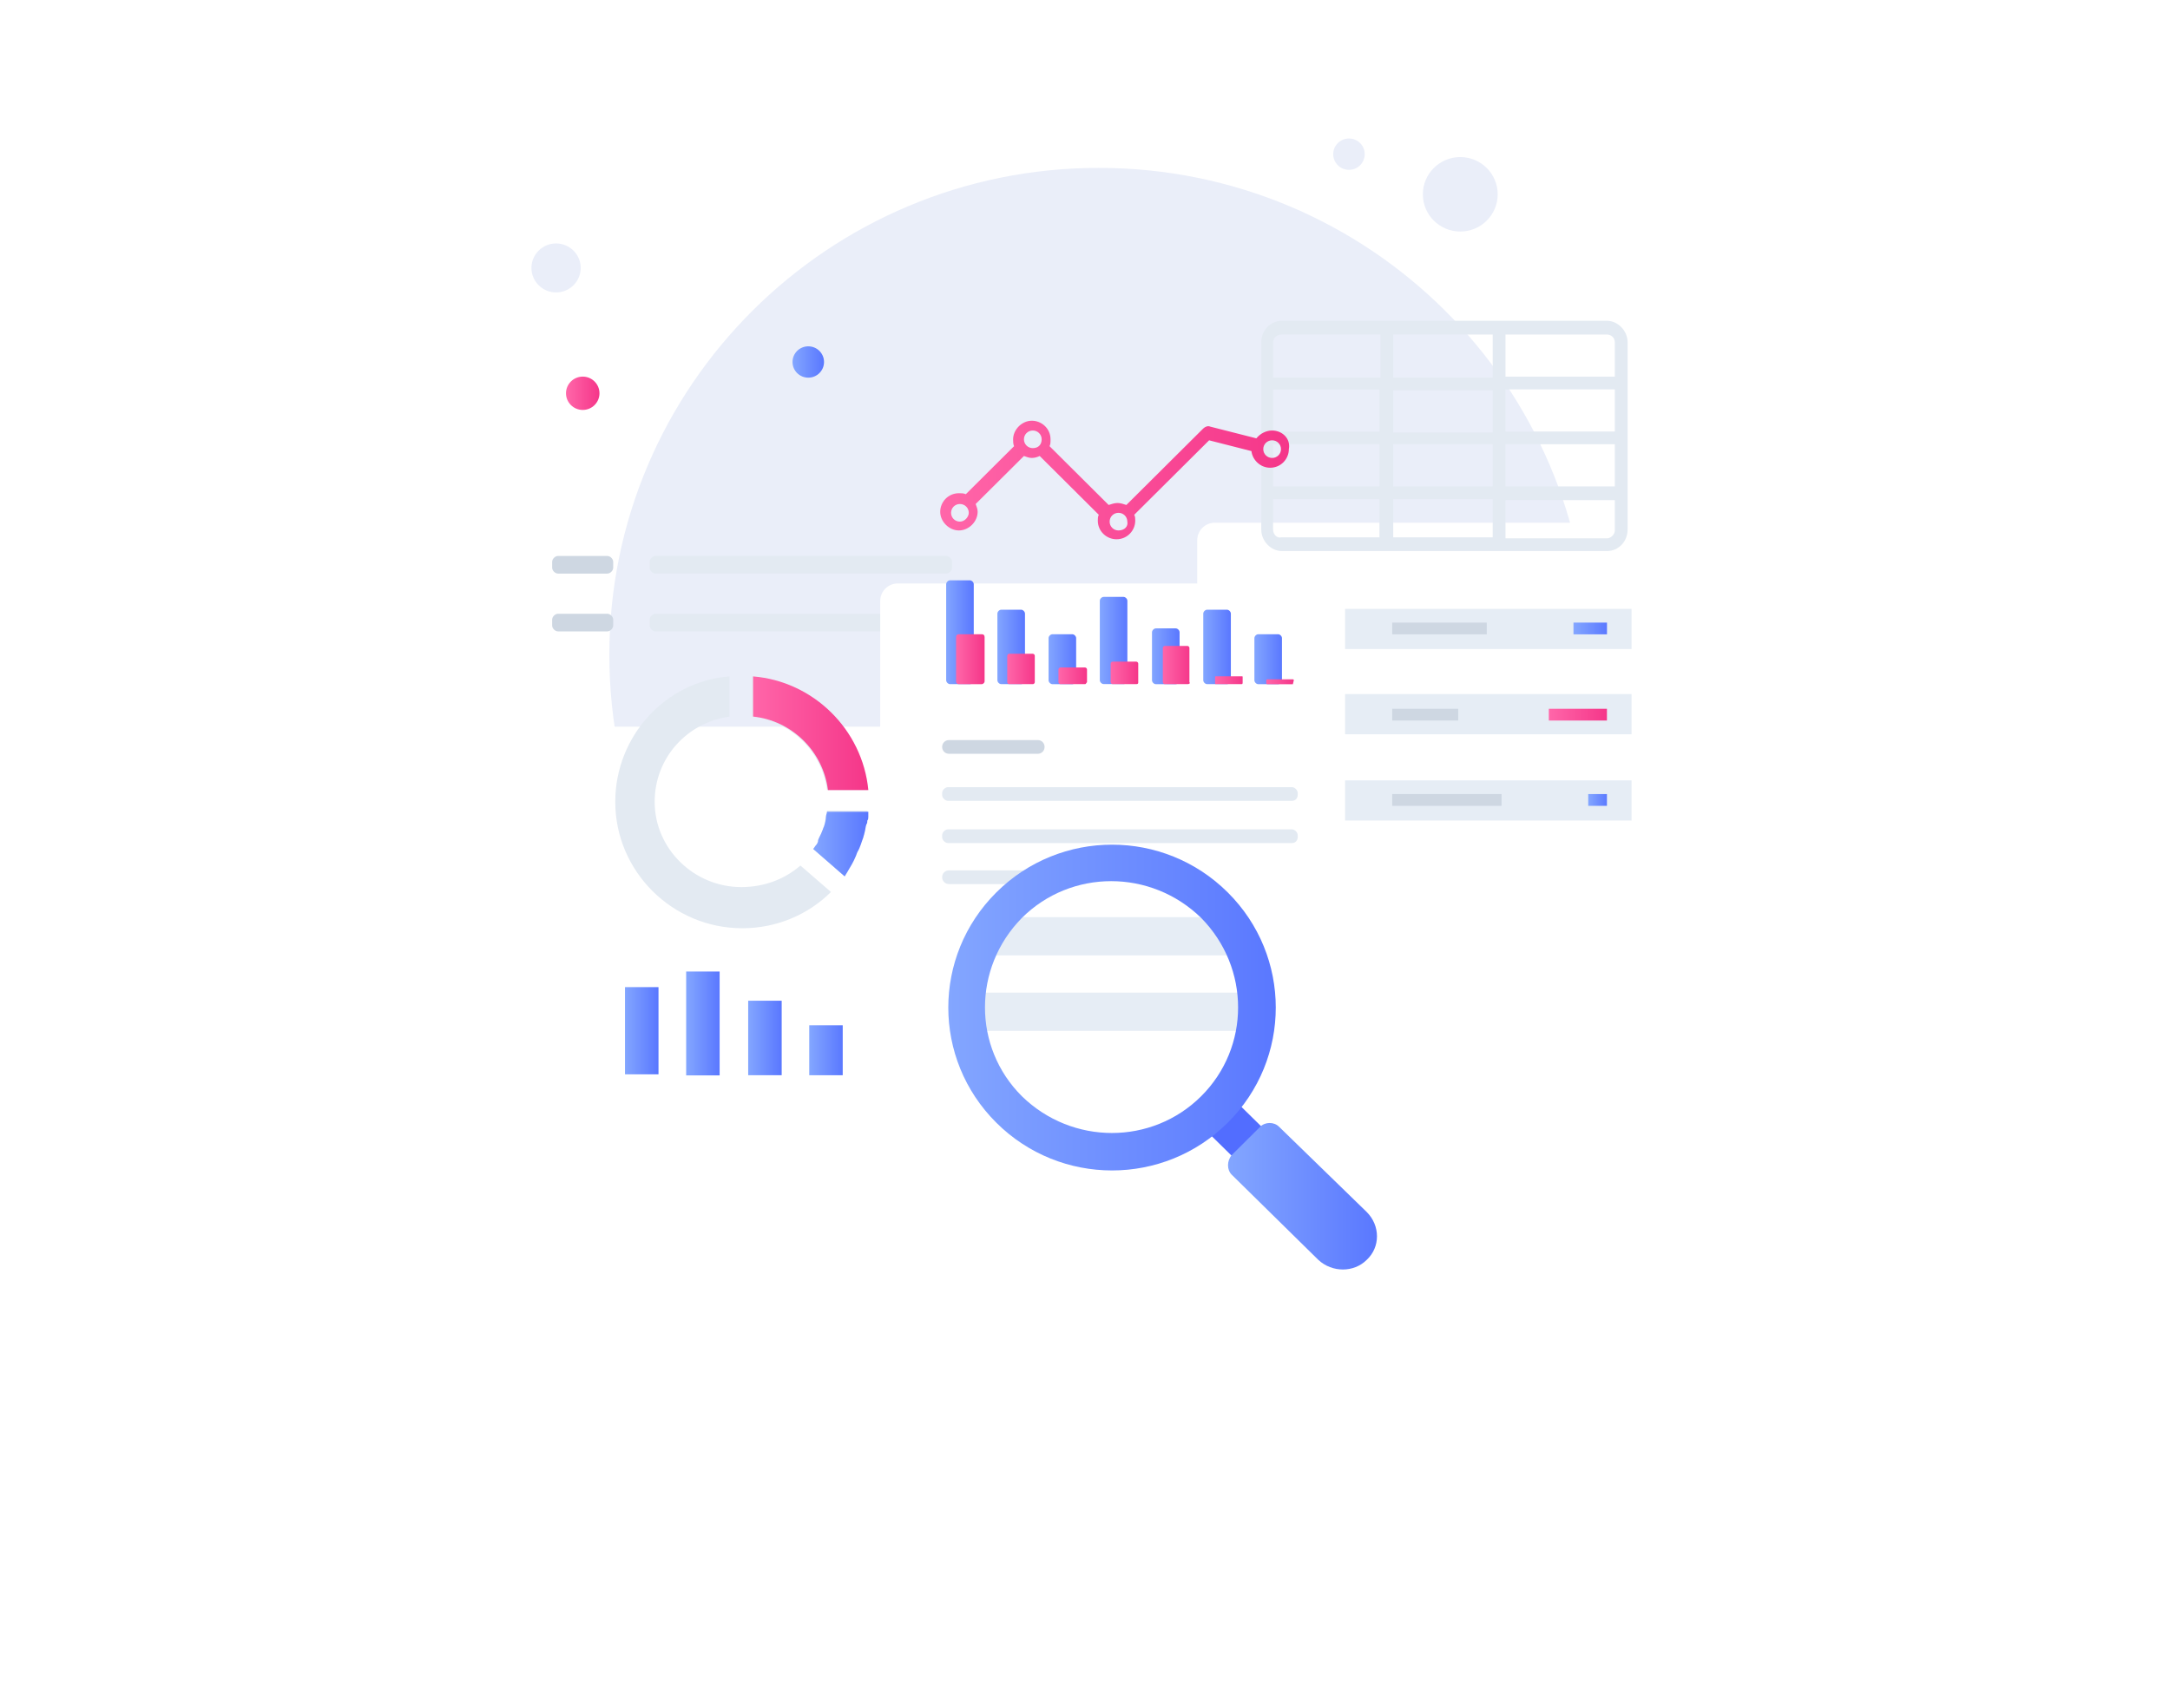 <svg width="94" height="74" viewBox="0 0 94 74" fill="none" xmlns="http://www.w3.org/2000/svg">
<path d="M63.256 10.031C64.151 10.031 64.877 9.309 64.877 8.418C64.877 7.527 64.151 6.805 63.256 6.805C62.361 6.805 61.635 7.527 61.635 8.418C61.635 9.309 62.361 10.031 63.256 10.031Z" fill="#EAEEF9"/>
<path d="M47.598 49.47C59.309 49.47 68.802 40.024 68.802 28.372C68.802 16.719 59.309 7.273 47.598 7.273C35.888 7.273 26.395 16.719 26.395 28.372C26.395 40.024 35.888 49.47 47.598 49.47Z" fill="#EAEEF9"/>
<path d="M24.088 12.669C24.677 12.669 25.155 12.194 25.155 11.608C25.155 11.022 24.677 10.547 24.088 10.547C23.499 10.547 23.021 11.022 23.021 11.608C23.021 12.194 23.499 12.669 24.088 12.669Z" fill="#EAEEF9"/>
<path d="M25.243 17.76C25.643 17.76 25.968 17.437 25.968 17.038C25.968 16.64 25.643 16.316 25.243 16.316C24.842 16.316 24.518 16.64 24.518 17.038C24.518 17.437 24.842 17.76 25.243 17.76Z" fill="url(#paint0_linear_5686_63375)"/>
<path d="M58.435 7.358C58.812 7.358 59.117 7.054 59.117 6.679C59.117 6.304 58.812 6 58.435 6C58.058 6 57.752 6.304 57.752 6.679C57.752 7.054 58.058 7.358 58.435 7.358Z" fill="#EAEEF9"/>
<path d="M62.403 46.667C62.78 46.667 63.086 46.363 63.086 45.988C63.086 45.613 62.78 45.309 62.403 45.309C62.026 45.309 61.721 45.613 61.721 45.988C61.721 46.363 62.026 46.667 62.403 46.667Z" fill="url(#paint1_linear_5686_63375)"/>
<path d="M35.013 16.362C35.39 16.362 35.695 16.058 35.695 15.683C35.695 15.308 35.39 15.004 35.013 15.004C34.636 15.004 34.33 15.308 34.33 15.683C34.33 16.058 34.636 16.362 35.013 16.362Z" fill="url(#paint2_linear_5686_63375)"/>
<g filter="url(#filter0_d_5686_63375)">
<path d="M41.369 49.008H22.768C22.341 49.008 22 48.668 22 48.243V21.245C22 20.82 22.341 20.48 22.768 20.48H41.369C41.796 20.48 42.137 20.82 42.137 21.245V48.243C42.137 48.668 41.796 49.008 41.369 49.008Z" fill="white"/>
</g>
<path d="M35.825 35.163C35.825 35.248 35.825 35.29 35.782 35.375C35.74 35.502 35.74 35.672 35.697 35.8C35.654 35.885 35.654 35.927 35.612 36.012C35.569 36.139 35.526 36.267 35.441 36.394V36.437C35.398 36.479 35.398 36.564 35.356 36.606C35.313 36.649 35.27 36.734 35.228 36.776L36.55 37.922C36.593 37.837 36.636 37.795 36.678 37.71C36.806 37.498 36.934 37.285 37.02 37.073C37.062 36.988 37.062 36.946 37.105 36.861C37.19 36.649 37.276 36.437 37.361 36.224C37.361 36.182 37.404 36.097 37.404 36.054C37.446 35.927 37.446 35.8 37.489 35.672C37.489 35.63 37.532 35.545 37.532 35.502C37.532 35.46 37.531 35.375 37.574 35.333V35.29C37.574 35.248 37.574 35.163 37.574 35.12H35.825V35.163ZM32.113 38.432C30.065 38.432 28.359 36.776 28.359 34.738C28.359 32.828 29.767 31.3 31.601 31.045V29.305C28.828 29.517 26.652 31.894 26.652 34.738C26.652 37.752 29.127 40.215 32.156 40.215C33.649 40.215 35.014 39.62 35.996 38.644L34.673 37.498C33.99 38.092 33.094 38.432 32.113 38.432ZM32.583 29.305V31.045C34.289 31.257 35.612 32.573 35.825 34.229H37.574C37.361 31.597 35.228 29.517 32.583 29.305Z" fill="#E3EAF2"/>
<path d="M37.615 34.229H35.865C35.652 32.531 34.287 31.215 32.623 31.045V29.305C35.225 29.517 37.359 31.597 37.615 34.229Z" fill="url(#paint3_linear_5686_63375)"/>
<path d="M37.614 35.168C37.614 35.21 37.614 35.295 37.614 35.338V35.38C37.614 35.423 37.614 35.508 37.571 35.55C37.571 35.593 37.571 35.677 37.528 35.72C37.486 35.847 37.486 35.974 37.443 36.102C37.443 36.144 37.4 36.229 37.4 36.272C37.315 36.484 37.272 36.696 37.145 36.908C37.102 36.993 37.102 37.036 37.059 37.121C36.974 37.333 36.846 37.545 36.718 37.758C36.675 37.842 36.633 37.885 36.59 37.97L35.225 36.781C35.267 36.739 35.31 36.654 35.353 36.611C35.395 36.569 35.438 36.484 35.438 36.441V36.399C35.481 36.272 35.566 36.144 35.609 36.017C35.651 35.932 35.651 35.89 35.694 35.805C35.737 35.677 35.779 35.508 35.779 35.38C35.779 35.295 35.822 35.253 35.822 35.168H37.614Z" fill="url(#paint4_linear_5686_63375)"/>
<path d="M26.307 24.85H24.174C24.046 24.85 23.918 24.723 23.918 24.595V24.341C23.918 24.213 24.046 24.086 24.174 24.086H26.307C26.435 24.086 26.563 24.213 26.563 24.341V24.595C26.563 24.723 26.435 24.85 26.307 24.85Z" fill="#CED7E2"/>
<path d="M40.984 24.85H28.399C28.271 24.85 28.143 24.723 28.143 24.595V24.341C28.143 24.213 28.271 24.086 28.399 24.086H40.984C41.112 24.086 41.24 24.213 41.24 24.341V24.595C41.24 24.723 41.112 24.85 40.984 24.85Z" fill="#E3EAF2"/>
<path d="M26.307 27.354H24.174C24.046 27.354 23.918 27.227 23.918 27.099V26.845C23.918 26.717 24.046 26.59 24.174 26.59H26.307C26.435 26.59 26.563 26.717 26.563 26.845V27.099C26.563 27.227 26.435 27.354 26.307 27.354Z" fill="#CED7E2"/>
<path d="M40.984 27.354H28.399C28.271 27.354 28.143 27.227 28.143 27.099V26.845C28.143 26.717 28.271 26.59 28.399 26.59H40.984C41.112 26.59 41.24 26.717 41.24 26.845V27.099C41.24 27.227 41.112 27.354 40.984 27.354Z" fill="#E3EAF2"/>
<path d="M28.525 42.766H27.074V46.544H28.525V42.766Z" fill="url(#paint5_linear_5686_63375)"/>
<path d="M31.173 42.09H29.723V46.59H31.173V42.09Z" fill="url(#paint6_linear_5686_63375)"/>
<path d="M33.861 43.355H32.41V46.582H33.861V43.355Z" fill="url(#paint7_linear_5686_63375)"/>
<path d="M36.505 44.418H35.055V46.583H36.505V44.418Z" fill="url(#paint8_linear_5686_63375)"/>
<g filter="url(#filter1_d_5686_63375)">
<path d="M71.273 40.129H52.629C52.203 40.129 51.861 39.789 51.861 39.365V12.409C51.861 11.984 52.203 11.645 52.629 11.645H71.23C71.657 11.645 71.998 11.984 71.998 12.409V39.407C71.998 39.789 71.657 40.129 71.273 40.129Z" fill="white"/>
</g>
<path d="M70.676 26.379H55.701V28.119H70.676V26.379Z" fill="#E6EDF5"/>
<path d="M64.404 26.973H60.309V27.482H64.404V26.973Z" fill="#CED7E2"/>
<path d="M69.611 26.973H68.16V27.482H69.611V26.973Z" fill="url(#paint9_linear_5686_63375)"/>
<path d="M70.676 30.07H55.701V31.811H70.676V30.07Z" fill="#E6EDF5"/>
<path d="M63.167 30.707H60.309V31.216H63.167V30.707Z" fill="#CED7E2"/>
<path d="M69.609 30.707H67.092V31.216H69.609V30.707Z" fill="url(#paint10_linear_5686_63375)"/>
<path d="M70.676 33.809H55.701V35.549H70.676V33.809Z" fill="#E6EDF5"/>
<path d="M65.044 34.402H60.309V34.912H65.044V34.402Z" fill="#CED7E2"/>
<path d="M69.609 34.402H68.799V34.912H69.609V34.402Z" fill="url(#paint11_linear_5686_63375)"/>
<path d="M69.609 13.898H64.959H64.917H64.874H60.096H60.053H60.01H55.531C55.019 13.898 54.635 14.323 54.635 14.832V22.941C54.635 23.45 55.061 23.874 55.531 23.874H69.609C70.121 23.874 70.505 23.45 70.505 22.941V14.832C70.505 14.323 70.079 13.898 69.609 13.898ZM60.352 21.073V19.247H64.661V21.073H60.352ZM64.661 21.625V23.28H60.352V21.625H64.661ZM64.661 16.913V18.738H60.352V16.913H64.661ZM60.352 16.318V14.493H64.661V16.361H60.352V16.318ZM69.951 18.695H65.215V16.87H69.951V18.695ZM59.754 18.695H55.147V16.87H59.754V18.695ZM55.147 19.247H59.754V21.073H55.147V19.247ZM65.215 19.247H69.951V21.073H65.215V19.247ZM69.951 14.832V16.318H65.215V14.493H69.609C69.78 14.493 69.951 14.62 69.951 14.832ZM55.531 14.493H59.797V16.361H55.147V14.875C55.147 14.62 55.317 14.493 55.531 14.493ZM55.147 22.941V21.625H59.754V23.28H55.488C55.317 23.323 55.147 23.153 55.147 22.941ZM69.609 23.323H65.215V21.667H69.951V22.983C69.951 23.153 69.78 23.323 69.609 23.323Z" fill="#E3EAF2"/>
<g filter="url(#filter2_d_5686_63375)">
<path d="M57.541 42.804H38.897C38.47 42.804 38.129 42.465 38.129 42.04V15.041C38.129 14.617 38.47 14.277 38.897 14.277H57.498C57.925 14.277 58.266 14.617 58.266 15.041V42.04C58.266 42.465 57.925 42.804 57.541 42.804Z" fill="white"/>
</g>
<path d="M55.958 34.696H41.069C40.941 34.696 40.812 34.569 40.812 34.441V34.356C40.812 34.229 40.941 34.102 41.069 34.102H55.958C56.086 34.102 56.214 34.229 56.214 34.356V34.441C56.214 34.569 56.129 34.696 55.958 34.696Z" fill="#E3EAF2"/>
<path d="M55.958 36.524H41.069C40.941 36.524 40.812 36.397 40.812 36.269V36.184C40.812 36.057 40.941 35.93 41.069 35.93H55.958C56.086 35.93 56.214 36.057 56.214 36.184V36.269C56.214 36.397 56.129 36.524 55.958 36.524Z" fill="#E3EAF2"/>
<path d="M44.951 38.301H41.111C40.941 38.301 40.812 38.174 40.812 38.004C40.812 37.834 40.941 37.707 41.111 37.707H44.951C45.121 37.707 45.249 37.834 45.249 38.004C45.249 38.174 45.121 38.301 44.951 38.301Z" fill="#E3EAF2"/>
<path d="M44.951 32.657H41.111C40.941 32.657 40.812 32.529 40.812 32.36C40.812 32.19 40.941 32.062 41.111 32.062H44.951C45.121 32.062 45.249 32.19 45.249 32.36C45.249 32.529 45.121 32.657 44.951 32.657Z" fill="#CED7E2"/>
<path d="M55.106 18.651C54.85 18.651 54.594 18.778 54.423 18.991L52.418 18.481C52.333 18.439 52.205 18.481 52.12 18.566L48.792 21.877C48.664 21.835 48.536 21.792 48.408 21.792C48.28 21.792 48.152 21.835 48.024 21.877L45.464 19.33C45.507 19.245 45.507 19.16 45.507 19.033C45.507 18.566 45.123 18.227 44.696 18.227C44.27 18.227 43.886 18.609 43.886 19.033C43.886 19.118 43.886 19.245 43.928 19.33L41.838 21.41C41.752 21.368 41.624 21.368 41.539 21.368C41.07 21.368 40.728 21.75 40.728 22.174C40.728 22.599 41.112 22.981 41.539 22.981C41.966 22.981 42.35 22.599 42.35 22.174C42.35 22.047 42.307 21.962 42.264 21.835L44.355 19.755C44.483 19.797 44.568 19.84 44.696 19.84C44.824 19.84 44.952 19.797 45.038 19.755L47.597 22.302C47.555 22.387 47.555 22.472 47.555 22.557C47.555 23.023 47.939 23.363 48.365 23.363C48.834 23.363 49.176 22.981 49.176 22.557C49.176 22.472 49.176 22.387 49.133 22.302L52.376 19.076L54.21 19.543C54.253 19.925 54.594 20.264 55.021 20.264C55.49 20.264 55.831 19.882 55.831 19.458C55.917 18.991 55.533 18.651 55.106 18.651ZM41.582 22.599C41.368 22.599 41.198 22.429 41.198 22.217C41.198 22.005 41.368 21.835 41.582 21.835C41.795 21.835 41.966 22.005 41.966 22.217C41.966 22.387 41.795 22.599 41.582 22.599ZM44.739 19.415C44.526 19.415 44.355 19.245 44.355 19.033C44.355 18.821 44.526 18.651 44.739 18.651C44.952 18.651 45.123 18.821 45.123 19.033C45.123 19.245 44.995 19.415 44.739 19.415ZM48.45 22.981C48.237 22.981 48.067 22.811 48.067 22.599C48.067 22.387 48.237 22.217 48.45 22.217C48.664 22.217 48.834 22.387 48.834 22.599C48.877 22.811 48.706 22.981 48.45 22.981ZM55.106 19.84C54.893 19.84 54.722 19.67 54.722 19.458C54.722 19.245 54.893 19.076 55.106 19.076C55.319 19.076 55.49 19.245 55.49 19.458C55.49 19.67 55.319 19.84 55.106 19.84Z" fill="url(#paint12_linear_5686_63375)"/>
<path d="M42.01 29.64H41.157C41.072 29.64 40.986 29.555 40.986 29.471V25.31C40.986 25.226 41.072 25.141 41.157 25.141H42.01C42.096 25.141 42.181 25.226 42.181 25.31V29.471C42.181 29.555 42.096 29.64 42.01 29.64Z" fill="url(#paint13_linear_5686_63375)"/>
<path d="M42.523 29.642H41.542C41.457 29.642 41.414 29.599 41.414 29.514V27.604C41.414 27.519 41.457 27.477 41.542 27.477H42.523C42.609 27.477 42.651 27.519 42.651 27.604V29.514C42.651 29.599 42.566 29.642 42.523 29.642Z" fill="url(#paint14_linear_5686_63375)"/>
<path d="M44.229 29.64H43.376C43.29 29.64 43.205 29.555 43.205 29.471V26.584C43.205 26.499 43.29 26.414 43.376 26.414H44.229C44.314 26.414 44.4 26.499 44.4 26.584V29.471C44.4 29.555 44.314 29.64 44.229 29.64Z" fill="url(#paint15_linear_5686_63375)"/>
<path d="M46.446 29.642H45.593C45.507 29.642 45.422 29.557 45.422 29.472V27.646C45.422 27.561 45.507 27.477 45.593 27.477H46.446C46.531 27.477 46.616 27.561 46.616 27.646V29.472C46.616 29.557 46.531 29.642 46.446 29.642Z" fill="url(#paint16_linear_5686_63375)"/>
<path d="M48.664 29.637H47.811C47.726 29.637 47.641 29.553 47.641 29.468V26.029C47.641 25.944 47.726 25.859 47.811 25.859H48.664C48.75 25.859 48.835 25.944 48.835 26.029V29.468C48.835 29.553 48.792 29.637 48.664 29.637Z" fill="url(#paint17_linear_5686_63375)"/>
<path d="M50.926 29.642H50.073C49.988 29.642 49.902 29.558 49.902 29.473V27.392C49.902 27.308 49.988 27.223 50.073 27.223H50.926C51.012 27.223 51.097 27.308 51.097 27.392V29.473C51.097 29.558 51.012 29.642 50.926 29.642Z" fill="url(#paint18_linear_5686_63375)"/>
<path d="M53.147 29.64H52.294C52.208 29.64 52.123 29.555 52.123 29.471V26.584C52.123 26.499 52.208 26.414 52.294 26.414H53.147C53.232 26.414 53.318 26.499 53.318 26.584V29.471C53.318 29.555 53.232 29.64 53.147 29.64Z" fill="url(#paint19_linear_5686_63375)"/>
<path d="M55.362 29.642H54.508C54.423 29.642 54.338 29.557 54.338 29.472V27.646C54.338 27.561 54.423 27.477 54.508 27.477H55.362C55.447 27.477 55.532 27.561 55.532 27.646V29.472C55.532 29.557 55.447 29.642 55.362 29.642Z" fill="url(#paint20_linear_5686_63375)"/>
<path d="M44.74 29.64H43.716C43.673 29.64 43.631 29.598 43.631 29.555V28.409C43.631 28.367 43.673 28.324 43.716 28.324H44.74C44.783 28.324 44.825 28.367 44.825 28.409V29.555C44.825 29.598 44.783 29.64 44.74 29.64Z" fill="url(#paint21_linear_5686_63375)"/>
<path d="M47.002 29.64H45.935C45.892 29.64 45.85 29.597 45.85 29.555V29.003C45.85 28.96 45.892 28.918 45.935 28.918H47.002C47.044 28.918 47.087 28.96 47.087 29.003V29.555C47.044 29.597 47.044 29.64 47.002 29.64Z" fill="url(#paint22_linear_5686_63375)"/>
<path d="M49.221 29.64H48.197C48.154 29.64 48.111 29.598 48.111 29.555V28.749C48.111 28.706 48.154 28.664 48.197 28.664H49.221C49.263 28.664 49.306 28.706 49.306 28.749V29.555C49.306 29.598 49.306 29.64 49.221 29.64Z" fill="url(#paint23_linear_5686_63375)"/>
<path d="M51.438 29.64H50.456C50.414 29.64 50.371 29.598 50.371 29.555V28.069C50.371 28.027 50.414 27.984 50.456 27.984H51.438C51.48 27.984 51.523 28.027 51.523 28.069V29.555C51.566 29.598 51.523 29.64 51.438 29.64Z" fill="url(#paint24_linear_5686_63375)"/>
<path d="M53.787 29.64H52.677C52.635 29.64 52.635 29.64 52.635 29.598V29.343C52.635 29.301 52.635 29.301 52.677 29.301H53.787C53.829 29.301 53.829 29.301 53.829 29.343V29.555C53.829 29.598 53.829 29.64 53.787 29.64Z" fill="url(#paint25_linear_5686_63375)"/>
<path d="M56.004 29.643H54.894C54.894 29.643 54.852 29.643 54.852 29.6V29.472C54.852 29.472 54.852 29.43 54.894 29.43H56.004C56.004 29.43 56.046 29.43 56.046 29.472L56.004 29.643C56.046 29.6 56.004 29.643 56.004 29.643Z" fill="url(#paint26_linear_5686_63375)"/>
<g filter="url(#filter3_d_5686_63375)">
<path d="M48.109 45.009C51.455 45.009 54.167 42.31 54.167 38.981C54.167 35.652 51.455 32.953 48.109 32.953C44.763 32.953 42.051 35.652 42.051 38.981C42.051 42.31 44.763 45.009 48.109 45.009Z" fill="white"/>
<path d="M53.783 38.004H42.562V39.66H53.783V38.004Z" fill="#E6EDF5"/>
<path d="M53.783 34.734H42.562V36.39H53.783V34.734Z" fill="#E6EDF5"/>
<path d="M57.193 46.315L55.913 47.588L52.201 43.938L53.481 42.664L57.193 46.315Z" fill="#526DFF"/>
<path d="M43.158 33.663C40.385 36.422 40.385 40.88 43.158 43.639C45.931 46.398 50.411 46.398 53.184 43.639C55.957 40.88 55.957 36.422 53.184 33.663C50.411 30.904 45.931 30.904 43.158 33.663ZM52.032 42.493C49.899 44.616 46.443 44.616 44.267 42.493C42.134 40.37 42.134 36.932 44.267 34.767C46.4 32.644 49.856 32.644 52.032 34.767C54.165 36.932 54.165 40.37 52.032 42.493Z" fill="url(#paint27_linear_5686_63375)"/>
<path d="M59.2 49.585C58.645 50.137 57.707 50.137 57.11 49.585L53.355 45.892C53.142 45.679 53.142 45.297 53.355 45.043L54.593 43.812C54.806 43.599 55.19 43.599 55.403 43.812L59.2 47.505C59.797 48.099 59.797 49.033 59.2 49.585Z" fill="url(#paint28_linear_5686_63375)"/>
</g>
<defs>
<filter id="filter0_d_5686_63375" x="0" y="9.48" width="64.137" height="72.527" filterUnits="userSpaceOnUse" color-interpolation-filters="sRGB">
<feFlood flood-opacity="0" result="BackgroundImageFix"/>
<feColorMatrix in="SourceAlpha" type="matrix" values="0 0 0 0 0 0 0 0 0 0 0 0 0 0 0 0 0 0 127 0" result="hardAlpha"/>
<feOffset dy="11"/>
<feGaussianBlur stdDeviation="11"/>
<feColorMatrix type="matrix" values="0 0 0 0 0.398 0 0 0 0 0.477 0 0 0 0 0.575 0 0 0 0.18 0"/>
<feBlend mode="normal" in2="BackgroundImageFix" result="effect1_dropShadow_5686_63375"/>
<feBlend mode="normal" in="SourceGraphic" in2="effect1_dropShadow_5686_63375" result="shape"/>
</filter>
<filter id="filter1_d_5686_63375" x="29.861" y="0.645" width="64.137" height="72.484" filterUnits="userSpaceOnUse" color-interpolation-filters="sRGB">
<feFlood flood-opacity="0" result="BackgroundImageFix"/>
<feColorMatrix in="SourceAlpha" type="matrix" values="0 0 0 0 0 0 0 0 0 0 0 0 0 0 0 0 0 0 127 0" result="hardAlpha"/>
<feOffset dy="11"/>
<feGaussianBlur stdDeviation="11"/>
<feColorMatrix type="matrix" values="0 0 0 0 0.398 0 0 0 0 0.477 0 0 0 0 0.575 0 0 0 0.18 0"/>
<feBlend mode="normal" in2="BackgroundImageFix" result="effect1_dropShadow_5686_63375"/>
<feBlend mode="normal" in="SourceGraphic" in2="effect1_dropShadow_5686_63375" result="shape"/>
</filter>
<filter id="filter2_d_5686_63375" x="16.129" y="3.277" width="64.137" height="72.527" filterUnits="userSpaceOnUse" color-interpolation-filters="sRGB">
<feFlood flood-opacity="0" result="BackgroundImageFix"/>
<feColorMatrix in="SourceAlpha" type="matrix" values="0 0 0 0 0 0 0 0 0 0 0 0 0 0 0 0 0 0 127 0" result="hardAlpha"/>
<feOffset dy="11"/>
<feGaussianBlur stdDeviation="11"/>
<feColorMatrix type="matrix" values="0 0 0 0 0.398 0 0 0 0 0.477 0 0 0 0 0.575 0 0 0 0.18 0"/>
<feBlend mode="normal" in2="BackgroundImageFix" result="effect1_dropShadow_5686_63375"/>
<feBlend mode="normal" in="SourceGraphic" in2="effect1_dropShadow_5686_63375" result="shape"/>
</filter>
<filter id="filter3_d_5686_63375" x="33.078" y="28.594" width="34.57" height="34.405" filterUnits="userSpaceOnUse" color-interpolation-filters="sRGB">
<feFlood flood-opacity="0" result="BackgroundImageFix"/>
<feColorMatrix in="SourceAlpha" type="matrix" values="0 0 0 0 0 0 0 0 0 0 0 0 0 0 0 0 0 0 127 0" result="hardAlpha"/>
<feOffset dy="5"/>
<feGaussianBlur stdDeviation="4"/>
<feColorMatrix type="matrix" values="0 0 0 0 0.113 0 0 0 0 0.296 0 0 0 0 1 0 0 0 0.22 0"/>
<feBlend mode="normal" in2="BackgroundImageFix" result="effect1_dropShadow_5686_63375"/>
<feBlend mode="normal" in="SourceGraphic" in2="effect1_dropShadow_5686_63375" result="shape"/>
</filter>
<linearGradient id="paint0_linear_5686_63375" x1="24.545" y1="17.055" x2="25.954" y2="17.055" gradientUnits="userSpaceOnUse">
<stop stop-color="#FF66A9"/>
<stop offset="1" stop-color="#F53689"/>
</linearGradient>
<linearGradient id="paint1_linear_5686_63375" x1="61.723" y1="45.97" x2="63.047" y2="45.97" gradientUnits="userSpaceOnUse">
<stop stop-color="#FF66A9"/>
<stop offset="1" stop-color="#F53689"/>
</linearGradient>
<linearGradient id="paint2_linear_5686_63375" x1="34.343" y1="15.695" x2="35.668" y2="15.695" gradientUnits="userSpaceOnUse">
<stop stop-color="#83A6FF"/>
<stop offset="1" stop-color="#5A78FF"/>
</linearGradient>
<linearGradient id="paint3_linear_5686_63375" x1="32.575" y1="31.767" x2="37.594" y2="31.767" gradientUnits="userSpaceOnUse">
<stop stop-color="#FF66A9"/>
<stop offset="1" stop-color="#F53689"/>
</linearGradient>
<linearGradient id="paint4_linear_5686_63375" x1="35.238" y1="36.56" x2="37.597" y2="36.56" gradientUnits="userSpaceOnUse">
<stop stop-color="#83A6FF"/>
<stop offset="1" stop-color="#5A78FF"/>
</linearGradient>
<linearGradient id="paint5_linear_5686_63375" x1="27.058" y1="44.674" x2="28.497" y2="44.674" gradientUnits="userSpaceOnUse">
<stop stop-color="#83A6FF"/>
<stop offset="1" stop-color="#5A78FF"/>
</linearGradient>
<linearGradient id="paint6_linear_5686_63375" x1="29.733" y1="44.335" x2="31.171" y2="44.335" gradientUnits="userSpaceOnUse">
<stop stop-color="#83A6FF"/>
<stop offset="1" stop-color="#5A78FF"/>
</linearGradient>
<linearGradient id="paint7_linear_5686_63375" x1="32.404" y1="44.962" x2="33.842" y2="44.962" gradientUnits="userSpaceOnUse">
<stop stop-color="#83A6FF"/>
<stop offset="1" stop-color="#5A78FF"/>
</linearGradient>
<linearGradient id="paint8_linear_5686_63375" x1="35.074" y1="45.489" x2="36.513" y2="45.489" gradientUnits="userSpaceOnUse">
<stop stop-color="#83A6FF"/>
<stop offset="1" stop-color="#5A78FF"/>
</linearGradient>
<linearGradient id="paint9_linear_5686_63375" x1="68.176" y1="27.24" x2="69.645" y2="27.24" gradientUnits="userSpaceOnUse">
<stop stop-color="#83A6FF"/>
<stop offset="1" stop-color="#5A78FF"/>
</linearGradient>
<linearGradient id="paint10_linear_5686_63375" x1="67.112" y1="30.949" x2="69.643" y2="30.949" gradientUnits="userSpaceOnUse">
<stop stop-color="#FF66A9"/>
<stop offset="1" stop-color="#F53689"/>
</linearGradient>
<linearGradient id="paint11_linear_5686_63375" x1="68.813" y1="34.662" x2="69.644" y2="34.662" gradientUnits="userSpaceOnUse">
<stop stop-color="#83A6FF"/>
<stop offset="1" stop-color="#5A78FF"/>
</linearGradient>
<linearGradient id="paint12_linear_5686_63375" x1="40.741" y1="20.798" x2="55.922" y2="20.798" gradientUnits="userSpaceOnUse">
<stop stop-color="#FF66A9"/>
<stop offset="1" stop-color="#F53689"/>
</linearGradient>
<linearGradient id="paint13_linear_5686_63375" x1="40.966" y1="27.393" x2="42.168" y2="27.393" gradientUnits="userSpaceOnUse">
<stop stop-color="#83A6FF"/>
<stop offset="1" stop-color="#5A78FF"/>
</linearGradient>
<linearGradient id="paint14_linear_5686_63375" x1="41.435" y1="28.553" x2="42.637" y2="28.553" gradientUnits="userSpaceOnUse">
<stop stop-color="#FF66A9"/>
<stop offset="1" stop-color="#F53689"/>
</linearGradient>
<linearGradient id="paint15_linear_5686_63375" x1="43.194" y1="28.028" x2="44.397" y2="28.028" gradientUnits="userSpaceOnUse">
<stop stop-color="#83A6FF"/>
<stop offset="1" stop-color="#5A78FF"/>
</linearGradient>
<linearGradient id="paint16_linear_5686_63375" x1="45.42" y1="28.555" x2="46.623" y2="28.555" gradientUnits="userSpaceOnUse">
<stop stop-color="#83A6FF"/>
<stop offset="1" stop-color="#5A78FF"/>
</linearGradient>
<linearGradient id="paint17_linear_5686_63375" x1="47.649" y1="27.733" x2="48.851" y2="27.733" gradientUnits="userSpaceOnUse">
<stop stop-color="#83A6FF"/>
<stop offset="1" stop-color="#5A78FF"/>
</linearGradient>
<linearGradient id="paint18_linear_5686_63375" x1="49.877" y1="28.422" x2="51.08" y2="28.422" gradientUnits="userSpaceOnUse">
<stop stop-color="#83A6FF"/>
<stop offset="1" stop-color="#5A78FF"/>
</linearGradient>
<linearGradient id="paint19_linear_5686_63375" x1="52.108" y1="28.028" x2="53.31" y2="28.028" gradientUnits="userSpaceOnUse">
<stop stop-color="#83A6FF"/>
<stop offset="1" stop-color="#5A78FF"/>
</linearGradient>
<linearGradient id="paint20_linear_5686_63375" x1="54.332" y1="28.555" x2="55.535" y2="28.555" gradientUnits="userSpaceOnUse">
<stop stop-color="#83A6FF"/>
<stop offset="1" stop-color="#5A78FF"/>
</linearGradient>
<linearGradient id="paint21_linear_5686_63375" x1="43.638" y1="28.973" x2="44.841" y2="28.973" gradientUnits="userSpaceOnUse">
<stop stop-color="#FF66A9"/>
<stop offset="1" stop-color="#F53689"/>
</linearGradient>
<linearGradient id="paint22_linear_5686_63375" x1="45.855" y1="29.291" x2="47.057" y2="29.291" gradientUnits="userSpaceOnUse">
<stop stop-color="#FF66A9"/>
<stop offset="1" stop-color="#F53689"/>
</linearGradient>
<linearGradient id="paint23_linear_5686_63375" x1="48.118" y1="29.144" x2="49.321" y2="29.144" gradientUnits="userSpaceOnUse">
<stop stop-color="#FF66A9"/>
<stop offset="1" stop-color="#F53689"/>
</linearGradient>
<linearGradient id="paint24_linear_5686_63375" x1="50.356" y1="28.779" x2="51.559" y2="28.779" gradientUnits="userSpaceOnUse">
<stop stop-color="#FF66A9"/>
<stop offset="1" stop-color="#F53689"/>
</linearGradient>
<linearGradient id="paint25_linear_5686_63375" x1="52.644" y1="29.474" x2="53.847" y2="29.474" gradientUnits="userSpaceOnUse">
<stop stop-color="#FF66A9"/>
<stop offset="1" stop-color="#F53689"/>
</linearGradient>
<linearGradient id="paint26_linear_5686_63375" x1="54.836" y1="29.529" x2="56.039" y2="29.529" gradientUnits="userSpaceOnUse">
<stop stop-color="#FF66A9"/>
<stop offset="1" stop-color="#F53689"/>
</linearGradient>
<linearGradient id="paint27_linear_5686_63375" x1="41.085" y1="38.646" x2="55.245" y2="38.646" gradientUnits="userSpaceOnUse">
<stop stop-color="#83A6FF"/>
<stop offset="1" stop-color="#5A78FF"/>
</linearGradient>
<linearGradient id="paint28_linear_5686_63375" x1="53.193" y1="46.834" x2="59.645" y2="46.834" gradientUnits="userSpaceOnUse">
<stop stop-color="#83A6FF"/>
<stop offset="1" stop-color="#5A78FF"/>
</linearGradient>
</defs>
</svg>
